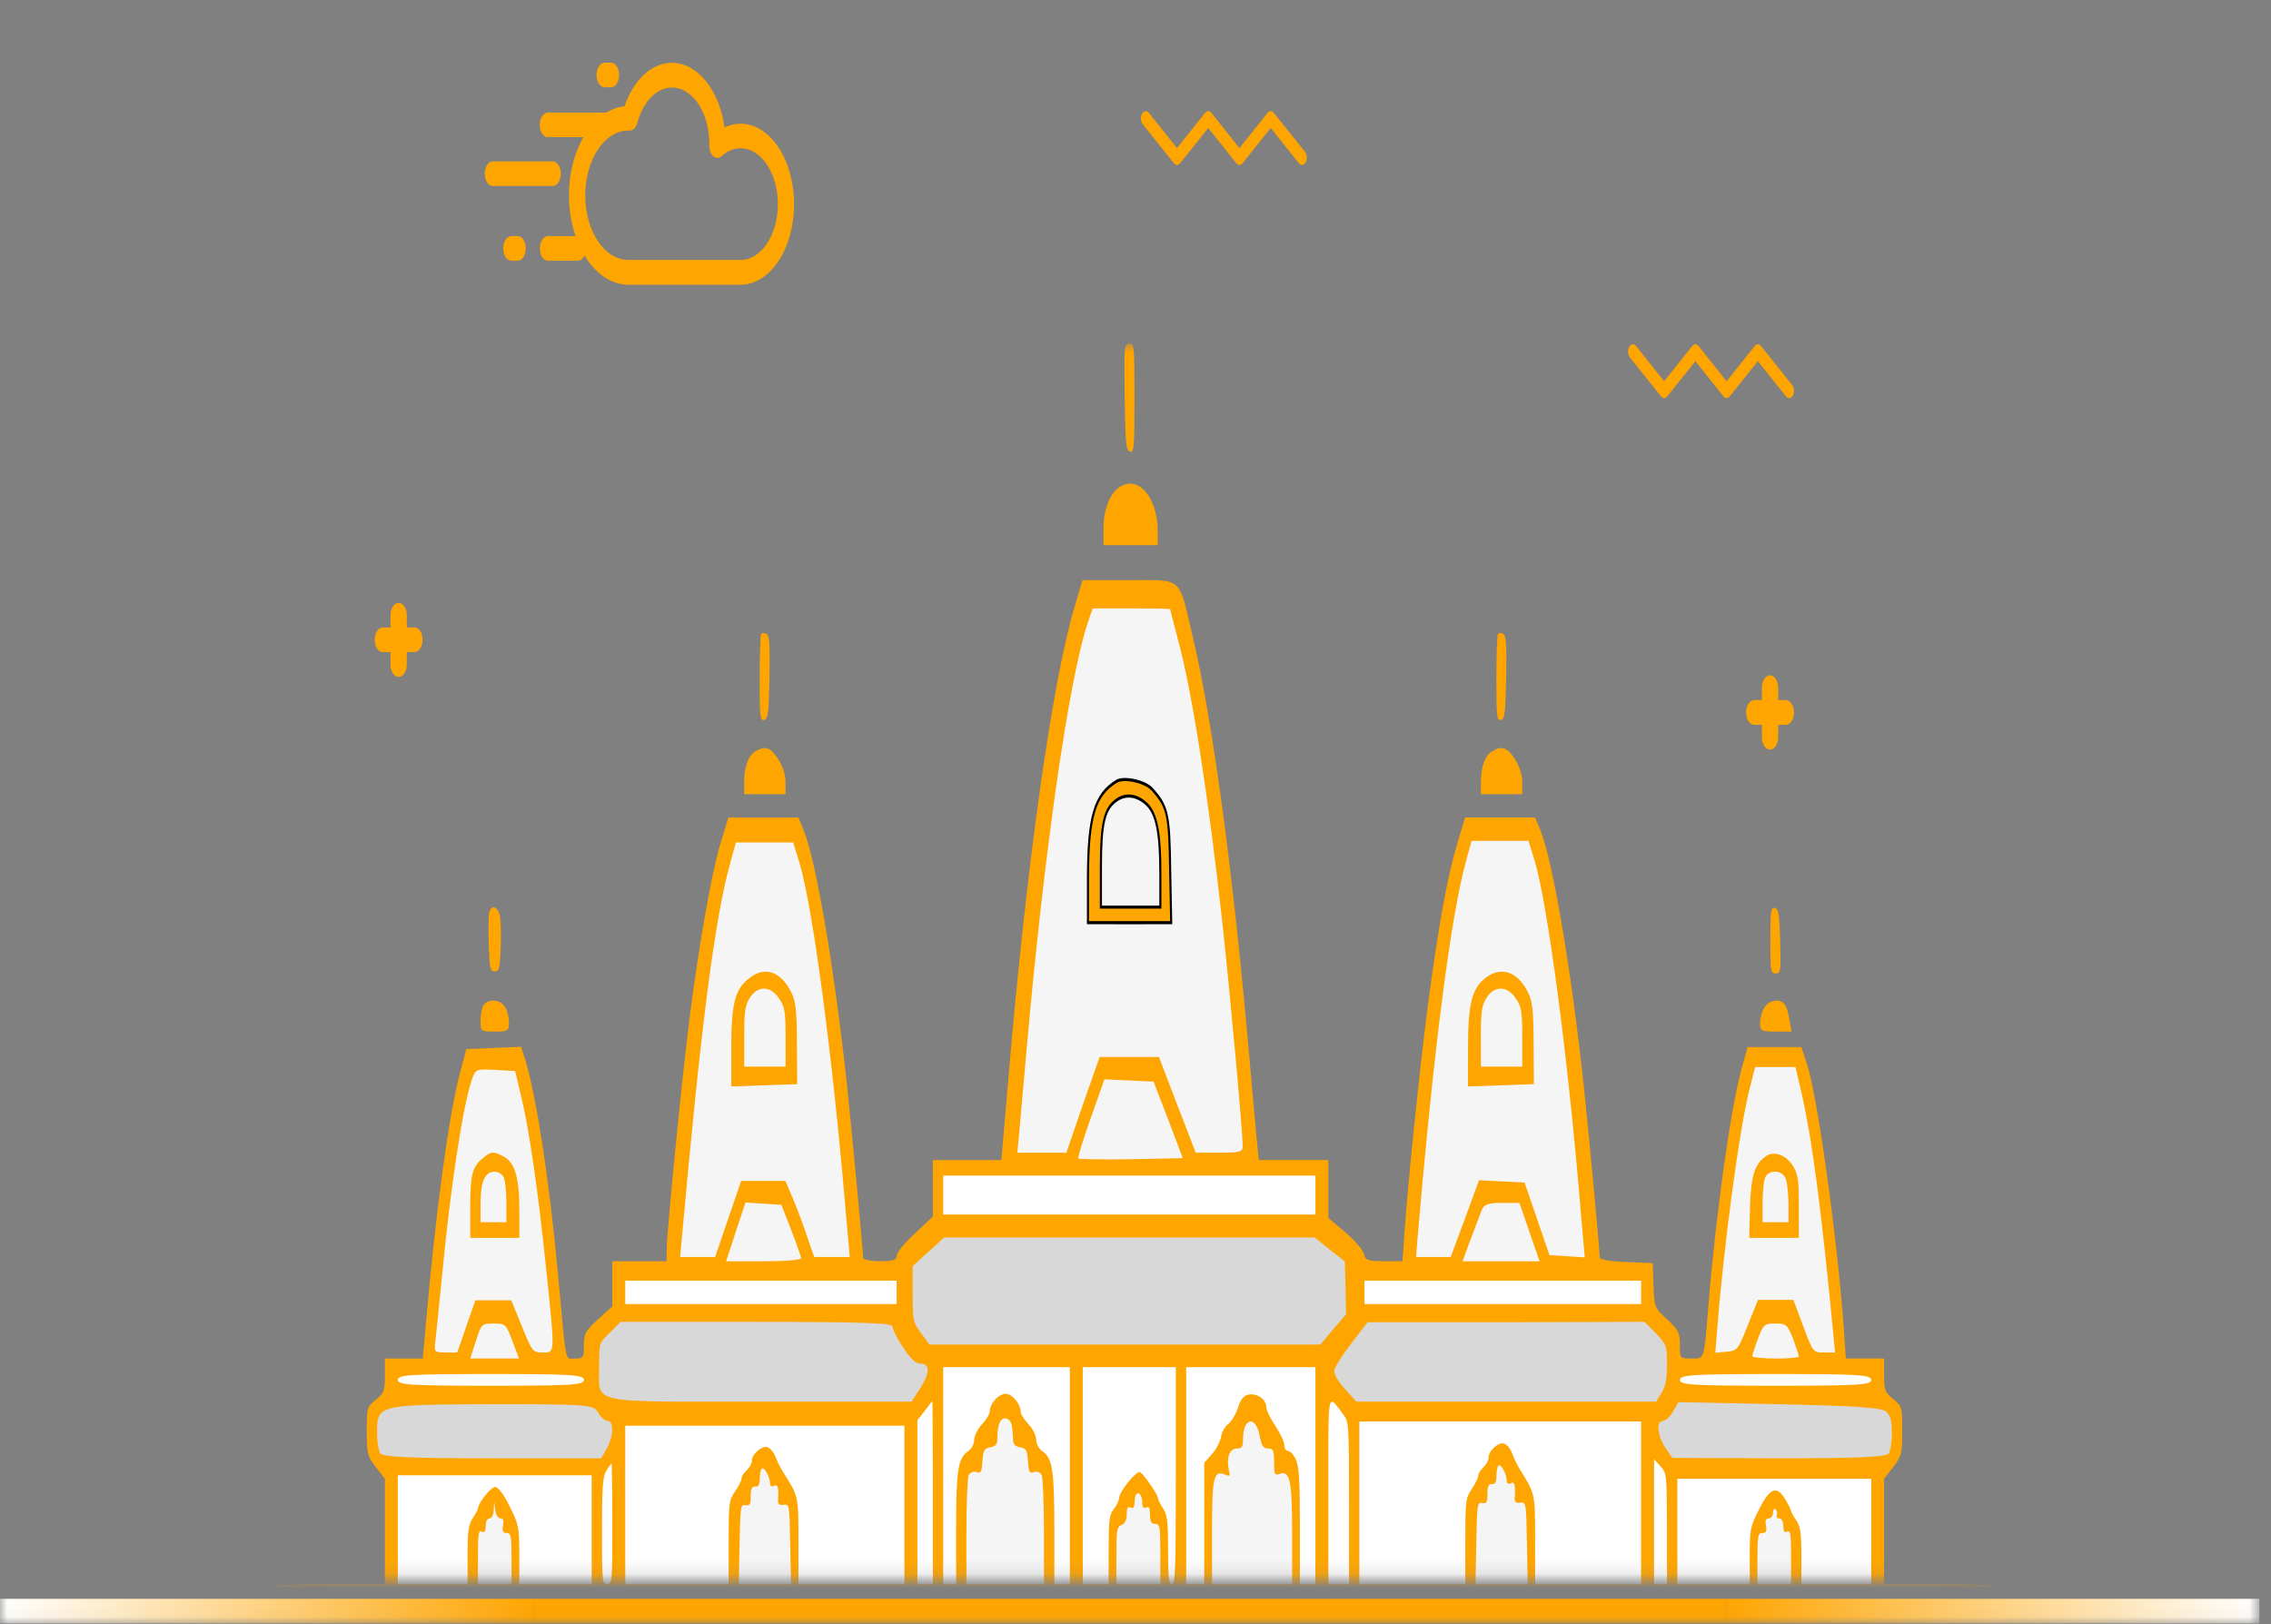 <svg width="158" height="113" viewBox="0 0 158 113" fill="none" xmlns="http://www.w3.org/2000/svg">
<rect x="0" y="0" width="158" height="113" fill="#808080" stroke="none"/>
<mask id="mask0_889_1527" style="mask-type:luminance" maskUnits="userSpaceOnUse" x="0" y="0" width="158" height="113">
<path d="M0.001 0H157.198V112.96H0L0.001 0Z" fill="white"/>
</mask>
<g mask="url(#mask0_889_1527)">
<path d="M115.563 27.585C115.623 27.659 115.699 27.7 115.778 27.7C115.856 27.7 115.932 27.659 115.993 27.585L117.953 25.13L119.91 27.585C119.97 27.659 120.046 27.7 120.125 27.7C120.203 27.7 120.279 27.659 120.34 27.585L122.299 25.13L124.26 27.585C124.329 27.67 124.418 27.711 124.507 27.699C124.596 27.686 124.678 27.621 124.736 27.517C124.792 27.411 124.819 27.276 124.81 27.142C124.801 27.006 124.758 26.882 124.689 26.794L122.514 24.072C122.453 23.997 122.377 23.956 122.299 23.956C122.221 23.956 122.145 23.997 122.084 24.072L120.125 26.527L118.168 24.072C118.108 23.997 118.032 23.956 117.953 23.956C117.875 23.956 117.799 23.997 117.738 24.072L115.778 26.527L113.822 24.072C113.752 23.987 113.664 23.946 113.575 23.959C113.486 23.972 113.404 24.038 113.347 24.142C113.291 24.247 113.265 24.382 113.273 24.516C113.282 24.651 113.325 24.775 113.393 24.863L115.563 27.585ZM38.123 9.541H40.587C40.049 10.475 39.709 11.631 39.612 12.858C39.515 14.086 39.664 15.329 40.041 16.428H38.123C38.048 16.428 37.974 16.45 37.905 16.494C37.837 16.537 37.774 16.6 37.722 16.68C37.669 16.76 37.627 16.854 37.599 16.958C37.571 17.062 37.557 17.173 37.557 17.286C37.557 17.761 37.809 18.144 38.123 18.144H40.203C40.395 18.144 40.564 17.996 40.666 17.779C41.052 18.419 41.523 18.931 42.048 19.281C42.574 19.632 43.142 19.813 43.716 19.814H51.525C52.512 19.812 53.458 19.222 54.156 18.172C54.854 17.122 55.247 15.698 55.249 14.212C55.248 12.726 54.855 11.302 54.157 10.251C53.459 9.201 52.514 8.61 51.527 8.607C51.143 8.61 50.769 8.697 50.406 8.868C50.234 7.6 49.776 6.461 49.111 5.641C48.446 4.822 47.614 4.372 46.754 4.369C45.343 4.369 44.085 5.542 43.448 7.393C43 7.439 42.573 7.595 42.174 7.834H38.12C38.045 7.834 37.971 7.856 37.902 7.899C37.833 7.943 37.77 8.006 37.718 8.086C37.665 8.165 37.623 8.26 37.595 8.364C37.567 8.468 37.552 8.58 37.553 8.692C37.553 9.168 37.805 9.55 38.118 9.55L38.123 9.541ZM43.735 9.09H43.795C43.912 9.093 44.026 9.044 44.123 8.948C44.22 8.852 44.296 8.715 44.341 8.553C44.565 7.708 44.977 7.007 45.507 6.57C46.038 6.134 46.652 5.989 47.246 6.162C47.839 6.335 48.374 6.814 48.758 7.516C49.142 8.219 49.351 9.101 49.35 10.011V10.098C49.344 10.251 49.367 10.403 49.414 10.539C49.462 10.674 49.534 10.788 49.621 10.867C49.708 10.946 49.808 10.988 49.91 10.988C50.012 10.987 50.112 10.946 50.2 10.867C50.592 10.514 51.04 10.324 51.497 10.316C51.954 10.308 52.404 10.482 52.802 10.821C53.2 11.159 53.532 11.65 53.763 12.244C53.994 12.838 54.117 13.513 54.119 14.201C54.119 16.347 52.955 18.089 51.527 18.089H43.717C42.063 18.089 40.717 16.071 40.717 13.584C40.718 12.989 40.798 12.401 40.95 11.852C41.103 11.304 41.327 10.806 41.608 10.388C41.889 9.97 42.222 9.639 42.588 9.415C42.954 9.191 43.346 9.078 43.74 9.083L43.735 9.09Z" fill="#FFA500"/>
<path d="M34.289 12.944H38.451C38.526 12.944 38.599 12.922 38.668 12.878C38.737 12.835 38.8 12.772 38.852 12.692C38.905 12.612 38.946 12.518 38.974 12.414C39.003 12.31 39.017 12.199 39.017 12.086C39.017 11.974 39.003 11.863 38.974 11.759C38.946 11.655 38.905 11.56 38.852 11.481C38.8 11.401 38.737 11.338 38.668 11.294C38.599 11.251 38.526 11.229 38.451 11.228H34.29C34.216 11.229 34.142 11.251 34.073 11.294C34.004 11.338 33.942 11.401 33.889 11.481C33.837 11.56 33.795 11.655 33.767 11.759C33.739 11.863 33.724 11.974 33.725 12.086C33.725 12.56 33.976 12.944 34.289 12.944ZM36.58 17.285C36.58 17.172 36.566 17.061 36.538 16.957C36.51 16.853 36.468 16.759 36.415 16.679C36.363 16.599 36.3 16.536 36.232 16.493C36.163 16.449 36.089 16.427 36.014 16.427H35.577C35.503 16.427 35.429 16.449 35.36 16.492C35.291 16.535 35.228 16.598 35.175 16.678C35.123 16.758 35.081 16.852 35.053 16.957C35.024 17.061 35.01 17.172 35.01 17.285C35.01 17.76 35.264 18.143 35.577 18.143H36.014C36.089 18.142 36.163 18.12 36.232 18.077C36.3 18.033 36.363 17.97 36.415 17.89C36.468 17.811 36.51 17.716 36.538 17.612C36.566 17.508 36.58 17.397 36.58 17.285ZM42.068 6.075H42.505C42.58 6.075 42.654 6.053 42.722 6.009C42.791 5.966 42.854 5.903 42.906 5.823C42.959 5.743 43 5.649 43.029 5.545C43.057 5.441 43.071 5.33 43.071 5.217C43.071 5.105 43.057 4.994 43.029 4.89C43 4.786 42.959 4.691 42.906 4.612C42.854 4.532 42.791 4.469 42.722 4.425C42.654 4.382 42.58 4.36 42.505 4.359H42.068C41.993 4.36 41.92 4.382 41.851 4.425C41.782 4.469 41.719 4.532 41.667 4.612C41.614 4.691 41.573 4.786 41.545 4.89C41.516 4.994 41.502 5.105 41.502 5.217C41.502 5.691 41.755 6.075 42.068 6.075ZM26.634 45.375H27.169V46.187C27.164 46.304 27.174 46.422 27.2 46.532C27.226 46.643 27.267 46.744 27.32 46.83C27.373 46.916 27.437 46.984 27.508 47.031C27.58 47.078 27.657 47.102 27.735 47.102C27.813 47.102 27.89 47.078 27.961 47.031C28.032 46.984 28.097 46.916 28.15 46.83C28.203 46.744 28.244 46.643 28.269 46.532C28.295 46.422 28.306 46.304 28.3 46.187V45.375H28.835C28.91 45.374 28.984 45.352 29.053 45.309C29.122 45.265 29.184 45.202 29.236 45.122C29.289 45.043 29.331 44.948 29.359 44.844C29.387 44.74 29.401 44.629 29.401 44.517C29.401 44.404 29.387 44.293 29.359 44.189C29.331 44.085 29.289 43.991 29.236 43.911C29.184 43.831 29.122 43.768 29.053 43.725C28.984 43.681 28.91 43.659 28.835 43.659H28.302V42.846C28.306 42.731 28.294 42.615 28.267 42.507C28.24 42.398 28.199 42.299 28.146 42.215C28.093 42.131 28.03 42.064 27.959 42.019C27.888 41.973 27.812 41.949 27.735 41.949C27.659 41.949 27.582 41.973 27.512 42.019C27.441 42.064 27.378 42.131 27.325 42.215C27.271 42.299 27.23 42.398 27.204 42.507C27.177 42.615 27.165 42.731 27.169 42.846V43.659H26.634C26.559 43.659 26.485 43.681 26.417 43.725C26.348 43.768 26.285 43.831 26.233 43.911C26.18 43.991 26.139 44.085 26.111 44.189C26.082 44.293 26.068 44.404 26.068 44.517C26.068 44.992 26.321 45.375 26.634 45.375ZM122.046 50.432H122.581V51.244C122.576 51.361 122.586 51.479 122.612 51.589C122.638 51.7 122.679 51.801 122.732 51.887C122.785 51.973 122.849 52.041 122.92 52.088C122.992 52.135 123.069 52.159 123.147 52.159C123.225 52.159 123.302 52.135 123.373 52.088C123.444 52.041 123.509 51.973 123.562 51.887C123.615 51.801 123.656 51.7 123.681 51.589C123.707 51.479 123.718 51.361 123.712 51.244V50.432H124.249C124.324 50.432 124.397 50.409 124.466 50.366C124.535 50.322 124.597 50.259 124.65 50.179C124.703 50.1 124.744 50.005 124.772 49.901C124.801 49.797 124.815 49.686 124.815 49.574C124.815 49.462 124.801 49.35 124.772 49.246C124.744 49.142 124.703 49.048 124.65 48.968C124.597 48.888 124.535 48.825 124.466 48.782C124.397 48.738 124.324 48.716 124.249 48.716H123.712V47.903C123.718 47.786 123.707 47.669 123.681 47.558C123.656 47.448 123.615 47.346 123.562 47.261C123.509 47.175 123.444 47.106 123.373 47.06C123.302 47.013 123.225 46.989 123.147 46.989C123.069 46.989 122.992 47.013 122.92 47.06C122.849 47.106 122.785 47.175 122.732 47.261C122.679 47.346 122.638 47.448 122.612 47.558C122.586 47.669 122.576 47.786 122.581 47.903V48.716H122.047C121.973 48.716 121.899 48.738 121.83 48.781C121.761 48.824 121.698 48.888 121.645 48.967C121.593 49.047 121.551 49.142 121.523 49.246C121.494 49.35 121.48 49.461 121.48 49.574C121.48 50.047 121.733 50.432 122.046 50.432Z" fill="#FFA500"/>
<path d="M37.163 111.248H0.002V112.964H37.163V111.248Z" fill="url(#paint0_linear_889_1527)"/>
<path d="M120.032 111.248H37.166V112.964H120.032V111.248Z" fill="#FFA500"/>
<path d="M157.193 111.248H120.031V112.964H157.193V111.248Z" fill="url(#paint1_linear_889_1527)"/>
</g>
<mask id="mask1_889_1527" style="mask-type:luminance" maskUnits="userSpaceOnUse" x="18" y="23" width="121" height="87">
<path d="M18.504 23.898H138.7V109.865H18.504V23.898Z" fill="white"/>
</mask>
<g mask="url(#mask1_889_1527)">
<path d="M78.246 27.609C78.3 30.911 78.336 31.345 78.623 31.425C78.893 31.508 78.929 31.182 78.929 27.717C78.929 24.061 78.912 23.898 78.57 23.898C78.209 23.898 78.209 24.033 78.246 27.609ZM77.922 33.871C77.238 34.278 76.771 35.468 76.771 36.741V37.934H80.548V36.987C80.548 34.63 79.217 33.059 77.922 33.871ZM74.794 42.105C73.193 47.411 71.359 60.491 70.082 75.899L69.668 80.717H64.903V84.645L63.643 85.835C62.959 86.459 62.384 87.163 62.384 87.378C62.384 87.677 62.097 87.758 61.215 87.758C60.568 87.758 60.047 87.649 60.047 87.514C60.047 87.054 59.309 79.121 58.95 75.708C58.086 67.612 56.792 59.922 55.91 57.756L55.55 56.887H50.676L50.119 58.703C49.49 60.815 48.573 66.041 47.926 71.24C47.422 75.248 46.379 85.837 46.379 87V87.76H42.602V90.899L41.613 91.794C40.732 92.606 40.623 92.795 40.623 93.608C40.623 94.475 40.587 94.529 39.995 94.529C39.293 94.529 39.419 95.152 38.826 88.707C38.195 81.964 37.333 76.386 36.541 73.731L36.254 72.838L34.348 72.919L32.441 73.001L32.009 74.626C31.218 77.63 30.32 84.293 29.636 92.011L29.419 94.529H26.776V95.693C26.776 96.775 26.722 96.938 26.147 97.398C25.536 97.885 25.517 97.942 25.517 99.564C25.517 101.135 25.553 101.298 26.147 102.084L26.776 102.897V110.235H22.64C19.996 110.235 18.504 110.343 18.504 110.504C18.504 110.667 20.05 110.776 22.783 110.776C27.855 110.804 129.339 110.776 135.274 110.776C137.864 110.776 139.357 110.667 139.357 110.504C139.357 110.343 137.864 110.235 135.22 110.235H131.083V102.894L131.712 102.082C132.305 101.296 132.341 101.133 132.341 99.562C132.341 97.883 132.323 97.857 131.712 97.342C131.136 96.882 131.083 96.721 131.083 95.691V94.527H128.421L128.294 92.685C127.881 86.537 126.442 76.166 125.704 74.001L125.328 72.862H121.587L121.192 74.272C120.436 76.953 119.393 84.317 118.854 90.868C118.547 94.716 118.602 94.527 117.684 94.527C116.875 94.527 116.875 94.527 116.875 93.579C116.875 92.739 116.786 92.55 115.976 91.792C115.095 90.979 115.095 90.951 115.04 89.435L114.986 87.892L113.153 87.81C112.127 87.784 111.3 87.647 111.3 87.512C111.3 87.052 110.563 79.09 110.204 75.706C109.338 67.61 108.044 59.92 107.163 57.754L106.803 56.885H101.93L101.409 58.618C100.707 60.921 100.078 64.388 99.34 69.967C98.747 74.57 97.938 82.394 97.704 85.916L97.577 87.756H96.283C95.168 87.756 94.97 87.675 94.898 87.269C94.845 86.998 94.269 86.322 93.603 85.753L92.417 84.751V80.715H87.579L87.489 79.822C87.435 79.362 87.183 76.573 86.932 73.675C85.816 60.895 84.378 50.144 82.974 44.268C81.986 40.043 82.345 40.369 78.551 40.369H75.313L74.794 42.105Z" fill="#FFA500"/>
<path d="M81.412 42.386C81.412 42.438 81.657 43.353 81.934 44.424C82.927 48.03 84.075 55.42 85.051 64.274C85.572 69.001 86.459 78.796 86.459 79.737C86.459 80.154 86.286 80.206 84.823 80.206H83.188L81.9 76.863L80.63 73.546H76.505L75.34 76.863L74.191 80.208H70.781L70.885 79.083C70.938 78.483 71.18 75.74 71.424 73.022C72.625 59.391 74.366 47.219 75.688 43.301L76.019 42.334H78.716C80.195 42.334 81.412 42.36 81.412 42.386ZM55.618 60.023C56.541 63.093 57.898 73.307 58.786 83.68L59.118 87.464H56.645L56.14 86.008C55.836 85.105 55.505 84.222 55.149 83.362L54.644 82.172H51.564L50.658 84.818L49.753 87.464H47.317L47.422 86.328C48.762 71.376 49.736 63.833 50.833 59.943L51.198 58.62H55.184L55.618 60.023ZM106.778 59.912C107.678 62.969 109.063 73.383 109.927 83.692L110.256 87.492L109.029 87.412L107.799 87.331L106.934 84.807L106.068 82.283L104.477 82.204L102.901 82.124L101.916 84.807L100.929 87.464H98.521L98.608 86.321C99.751 72.931 100.945 63.66 102.018 59.832L102.381 58.505H106.344L106.778 59.912ZM36.254 76.263C36.831 78.648 37.46 83.032 38 88.324C38.629 94.315 38.629 94.107 37.747 94.107C37.063 94.107 37.027 94.055 36.309 92.29L35.572 90.477H33.071L32.442 92.29L31.812 94.107H31.004C30.229 94.107 30.212 94.081 30.283 93.381C30.337 92.99 30.535 90.915 30.752 88.789C31.344 82.539 32.226 76.832 32.838 75.095C33.089 74.395 33.126 74.369 34.474 74.447L35.841 74.525L36.254 76.263ZM125.385 76.259C126.103 79.474 126.732 84.281 127.577 93.116L127.667 94.107H126.912C126.139 94.107 126.139 94.107 125.455 92.278L124.771 90.448H122.309L121.606 92.199C120.924 93.924 120.888 93.976 120.132 94.055L119.341 94.133L119.467 92.514C119.934 86.582 121.03 78.453 121.732 75.735L122.11 74.247H124.916L125.385 76.259Z" fill="#F5F5F5"/>
<path d="M81.283 77.923L82.29 80.585L78.693 80.663C76.716 80.691 75.061 80.663 75.025 80.611C74.97 80.53 75.367 79.281 75.887 77.791L76.84 75.102L78.549 75.182L80.257 75.262L81.283 77.923Z" fill="#F5F5F5"/>
<path d="M91.518 83.154V84.51H65.621V81.801H91.518V83.154Z" fill="white"/>
<path d="M55.049 85.594C55.427 86.57 55.733 87.436 55.733 87.545C55.733 87.68 54.564 87.762 53.125 87.762H50.518L51.183 85.729L51.867 83.672L53.107 83.752L54.365 83.835L55.049 85.594ZM106.411 85.731L107.114 87.762H101.754L102.33 86.192C102.653 85.351 102.993 84.432 103.103 84.161C103.264 83.809 103.552 83.7 104.505 83.7H105.71L106.411 85.731Z" fill="#F5F5F5"/>
<path d="M92.512 86.948L93.564 87.769L93.616 89.609L93.651 91.447L92.756 92.49L91.863 93.559H64.655L64.078 92.764C63.515 91.995 63.498 91.895 63.498 90.031V88.093L64.603 87.098L65.689 86.106H91.461L92.512 86.948Z" fill="#D8D8D8"/>
<path d="M62.382 89.926V90.738H43.5V89.113H62.382V89.926ZM114.177 89.926V90.738H94.934V89.113H114.177V89.926Z" fill="white"/>
<path d="M62.084 92.294C62.084 92.478 62.419 93.141 62.823 93.749C63.351 94.542 63.703 94.885 64.055 94.885C64.723 94.885 64.704 95.546 63.983 96.658L63.42 97.529H52.868C40.732 97.529 41.681 97.742 41.681 95.044C41.681 93.432 41.681 93.432 42.439 92.717L43.178 91.979H52.64C59.922 91.979 62.084 92.057 62.084 92.294ZM115.205 92.772C115.943 93.562 115.978 93.643 115.978 94.94C115.978 95.969 115.891 96.445 115.591 96.921L115.222 97.529H94.358L93.584 96.658C93.127 96.18 92.811 95.626 92.828 95.387C92.846 95.148 93.372 94.303 94.006 93.484L95.148 92.003H104.781L114.414 91.977L115.205 92.772Z" fill="#D8D8D8"/>
<path d="M35.645 93.311L36.112 94.527H32.713L33.11 93.311C33.486 92.118 33.522 92.092 34.35 92.092C35.177 92.092 35.213 92.146 35.645 93.308M124.755 93.176C124.971 93.743 125.15 94.284 125.15 94.366C125.15 94.475 124.432 94.529 123.531 94.529C122.651 94.529 121.914 94.447 121.914 94.366C121.914 94.258 122.093 93.715 122.309 93.147C122.67 92.172 122.758 92.092 123.514 92.092C124.287 92.092 124.36 92.174 124.755 93.176Z" fill="#F5F5F5"/>
<path d="M74.433 102.682V110.233H73.354V106.39C73.354 102.311 73.228 101.463 72.527 100.985C72.294 100.827 72.094 100.481 72.094 100.19C72.094 99.899 71.861 99.421 71.556 99.104C71.268 98.787 71.017 98.416 71.017 98.257C71.017 97.701 70.422 96.984 69.974 96.984C69.469 96.984 68.859 97.673 68.859 98.203C68.859 98.389 68.625 98.787 68.319 99.104C68.03 99.421 67.779 99.899 67.779 100.19C67.779 100.481 67.582 100.827 67.347 100.985C66.645 101.463 66.52 102.311 66.52 106.39V110.233H65.621V95.129H74.433V102.682ZM81.805 102.682C81.805 109.225 81.769 110.233 81.536 110.233C81.319 110.233 81.266 109.781 81.266 107.848C81.266 105.806 81.212 105.384 80.905 104.933C80.709 104.641 80.547 104.324 80.547 104.192C80.529 103.979 79.683 102.734 79.341 102.443C79.108 102.256 77.85 103.794 77.85 104.27C77.85 104.431 77.686 104.748 77.489 105.013C77.183 105.382 77.13 105.782 77.13 107.848V110.233H75.332V95.129H81.805V102.682ZM91.516 102.682V110.233H90.437V106.179C90.437 102.947 90.384 102.019 90.15 101.542C90.006 101.224 89.755 100.959 89.611 100.959C89.542 100.957 89.477 100.913 89.43 100.839C89.383 100.764 89.357 100.665 89.358 100.562C89.358 100.323 89.071 99.741 88.729 99.211C88.387 98.707 88.1 98.124 88.1 97.912C88.1 97.382 87.471 96.932 86.876 97.038C86.535 97.091 86.32 97.356 86.122 97.966C85.978 98.416 85.672 98.92 85.456 99.078C85.239 99.237 85.007 99.634 84.952 99.978C84.88 100.349 84.593 100.879 84.306 101.198L83.783 101.781V110.231H82.525V95.129H91.516V102.682Z" fill="white"/>
<path d="M40.626 96.016C40.626 96.368 39.779 96.422 34.151 96.422C28.523 96.422 27.676 96.368 27.676 96.016C27.676 95.664 28.521 95.609 34.151 95.609C39.779 95.609 40.626 95.664 40.626 96.016ZM130.186 96.016C130.186 96.368 129.322 96.422 123.531 96.422C117.741 96.422 116.877 96.368 116.877 96.016C116.877 95.664 117.741 95.609 123.531 95.609C129.322 95.609 130.186 95.664 130.186 96.016ZM93.462 98.427C93.838 98.942 93.857 99.076 93.857 104.601V110.233H92.419V103.708C92.419 96.504 92.328 96.937 93.462 98.427ZM64.903 103.871V110.233H63.824V98.831L64.329 98.179C64.598 97.829 64.831 97.504 64.867 97.504C64.885 97.504 64.903 100.375 64.903 103.871Z" fill="white"/>
<path d="M70.367 99.087C70.42 99.306 70.475 99.725 70.475 100.042C70.475 100.486 70.582 100.633 70.979 100.707C71.391 100.781 71.463 100.903 71.517 101.663C71.572 102.449 71.625 102.549 71.95 102.425C72.147 102.352 72.381 102.449 72.471 102.647C72.561 102.842 72.632 104.611 72.632 106.601V110.235H67.236V106.601C67.236 104.611 67.308 102.842 67.399 102.647C67.489 102.451 67.722 102.352 67.92 102.425C68.245 102.549 68.298 102.449 68.353 101.665C68.406 100.905 68.478 100.781 68.91 100.707C69.288 100.633 69.395 100.486 69.395 100.045C69.395 99.16 69.575 98.693 69.934 98.693C70.115 98.693 70.312 98.865 70.367 99.084M87.632 99.897C87.776 100.598 87.884 100.792 88.226 100.792C88.587 100.792 88.64 100.913 88.64 101.737C88.64 102.584 88.675 102.682 89.017 102.56C89.754 102.293 89.898 102.995 89.898 106.774V110.235H84.324V106.629C84.324 102.753 84.432 102.269 85.241 102.61C85.564 102.753 85.601 102.706 85.492 102.269C85.312 101.446 85.546 100.792 86.049 100.792C86.41 100.792 86.482 100.672 86.482 100.114C86.482 98.637 87.381 98.467 87.632 99.897Z" fill="#F5F5F5"/>
<path d="M131.234 98.231C131.534 98.52 131.623 98.868 131.623 99.678C131.623 100.286 131.534 100.923 131.41 101.125C131.251 101.386 129.327 101.472 123.765 101.472L116.349 101.444L115.873 100.749C115.309 99.939 115.202 98.868 115.697 98.868C115.873 98.868 116.192 98.579 116.404 98.201L116.774 97.564L123.801 97.71C129.063 97.825 130.934 97.94 131.234 98.231ZM41.613 98.288C41.793 98.607 42.08 98.868 42.279 98.868C42.728 98.868 42.692 99.967 42.207 100.806L41.829 101.472H34.24C28.592 101.472 26.614 101.386 26.453 101.125C26.327 100.923 26.236 100.286 26.236 99.678C26.236 97.738 26.255 97.738 34.258 97.71C41.056 97.71 41.289 97.738 41.613 98.288Z" fill="#D8D8D8"/>
<path d="M62.923 104.719V110.236H55.55V107.241C55.55 104.034 55.567 104.141 54.434 102.353C54.252 102.044 54.089 101.709 53.948 101.354C53.825 101.046 53.634 100.814 53.408 100.698C53.013 100.567 52.312 101.171 52.312 101.645C52.312 101.827 52.151 102.116 51.951 102.301C51.755 102.486 51.592 102.722 51.592 102.879C51.592 103.009 51.395 103.404 51.144 103.772C50.711 104.402 50.693 104.586 50.693 107.345V110.234H43.5V99.203H62.923V104.719ZM114.177 104.575V110.236H106.803V107.163C106.803 103.874 106.82 103.982 105.688 102.149C105.504 101.832 105.341 101.488 105.202 101.124C105.081 100.809 104.89 100.57 104.662 100.45C104.267 100.315 103.566 100.935 103.566 101.421C103.566 101.608 103.404 101.906 103.205 102.095C103.009 102.284 102.846 102.525 102.846 102.688C102.846 102.822 102.648 103.226 102.397 103.604C101.964 104.252 101.947 104.441 101.947 107.271V110.236H94.573V98.912H114.177V104.575Z" fill="white"/>
<path d="M53.576 103.22C53.576 103.394 53.684 103.468 53.846 103.394C54.116 103.244 54.188 103.491 54.134 104.334C54.097 104.656 54.206 104.756 54.511 104.706C54.925 104.656 54.925 104.706 54.978 107.432L55.033 110.234H51.4L51.454 107.432C51.507 104.804 51.526 104.656 51.868 104.732C52.174 104.782 52.244 104.656 52.227 104.111C52.227 103.589 52.316 103.415 52.55 103.441C52.748 103.468 52.856 103.318 52.856 102.946C52.856 102.625 52.911 102.301 52.982 102.203C53.145 102.006 53.576 102.746 53.576 103.22ZM104.83 103.035C104.83 103.213 104.938 103.289 105.099 103.213C105.369 103.061 105.441 103.313 105.388 104.18C105.352 104.51 105.46 104.612 105.765 104.56C106.179 104.51 106.179 104.56 106.233 107.358L106.287 110.234H102.654L102.707 107.358C102.762 104.664 102.78 104.51 103.121 104.586C103.427 104.636 103.499 104.51 103.482 103.95C103.482 103.415 103.572 103.237 103.805 103.263C104.003 103.289 104.111 103.137 104.111 102.755C104.111 102.425 104.165 102.092 104.237 101.99C104.398 101.788 104.83 102.553 104.83 103.035Z" fill="#F5F5F5"/>
<path d="M115.977 106.359V110.233H115.077V101.539L115.527 102.028C115.96 102.514 115.961 102.595 115.977 106.359ZM42.601 106.036C42.601 110.044 42.584 110.233 42.242 110.233C41.9 110.233 41.881 110.044 41.881 106.522C41.881 103.462 41.936 102.732 42.188 102.325C42.35 102.054 42.511 101.837 42.547 101.837C42.565 101.837 42.601 103.733 42.601 106.036Z" fill="white"/>
<path d="M41.164 106.445V110.236H36.129V108.205C36.129 106.282 36.093 106.093 35.462 104.82C35.067 104.008 34.654 103.465 34.456 103.465C34.151 103.465 33.25 104.603 33.25 104.981C33.25 105.035 33.089 105.335 32.891 105.633C32.603 106.067 32.531 106.526 32.531 108.205V110.236H27.676V102.652H41.164V106.445ZM130.185 106.567V110.236H125.328V108.27C125.328 106.647 125.256 106.202 124.969 105.783C124.772 105.494 124.608 105.205 124.608 105.127C124.608 105.048 124.43 104.707 124.215 104.34C123.62 103.345 123.153 103.502 122.397 104.996C121.768 106.228 121.733 106.41 121.733 108.27V110.236H116.697V102.9H130.185V106.567Z" fill="white"/>
<path d="M79.469 104.557C79.469 104.878 79.56 104.976 79.739 104.904C79.937 104.778 80.009 104.926 80.009 105.395C80.009 105.864 80.098 106.038 80.369 106.038C80.692 106.038 80.729 106.212 80.729 108.135V110.233H77.67V108.234C77.67 106.457 77.706 106.236 78.031 106.112C78.264 106.012 78.391 105.765 78.391 105.371C78.391 104.926 78.464 104.778 78.66 104.902C78.84 104.976 78.93 104.878 78.93 104.581C78.93 104.335 78.984 104.064 79.038 103.99C79.235 103.742 79.469 104.064 79.469 104.557ZM34.816 105.652C34.996 105.652 35.067 105.806 34.996 106.162C34.924 106.544 34.996 106.67 35.247 106.67C35.553 106.67 35.589 106.875 35.589 108.452V110.233H33.252V108.324C33.252 106.746 33.287 106.468 33.52 106.568C33.701 106.67 33.79 106.568 33.79 106.188C33.79 105.884 33.898 105.654 34.06 105.654C34.204 105.654 34.348 105.4 34.348 105.067L34.385 104.509L34.457 105.069C34.491 105.4 34.654 105.652 34.816 105.652ZM123.62 105.423C123.548 105.552 123.638 105.654 123.782 105.654C123.961 105.654 124.07 105.882 124.07 106.188C124.07 106.568 124.16 106.67 124.339 106.568C124.573 106.468 124.609 106.746 124.609 108.326V110.233H122.271V108.452C122.271 106.875 122.307 106.67 122.613 106.67C122.864 106.67 122.936 106.544 122.864 106.162C122.792 105.806 122.864 105.654 123.062 105.654C123.224 105.654 123.351 105.476 123.351 105.248C123.351 105.043 123.44 104.941 123.529 105.017C123.638 105.119 123.674 105.297 123.62 105.423Z" fill="#F5F5F5"/>
<path fill-rule="evenodd" clip-rule="evenodd" d="M75.693 61.005C75.712 56.834 76.161 55.291 77.671 54.37C78.176 54.044 79.668 54.37 80.153 54.913C81.249 56.13 81.359 56.645 81.412 60.572L81.484 64.2H75.693V61.005ZM80.728 60.679C80.728 57.946 80.459 56.619 79.793 55.969C79.147 55.346 78.374 55.209 77.726 55.643C76.827 56.238 76.594 57.268 76.594 60.409V63.118H80.73L80.728 60.679Z" fill="#FFA500"/>
<path d="M77.671 54.37L77.7 54.47H77.699L77.671 54.37ZM81.484 64.2L81.556 64.198L81.558 64.309H81.484V64.2ZM75.693 64.2V64.309H75.621V64.2H75.693ZM76.594 63.116V63.225H76.521V63.116H76.594ZM80.73 63.116H80.802V63.225H80.73V63.116ZM77.699 54.47C76.956 54.925 76.482 55.524 76.188 56.512C75.891 57.514 75.774 58.924 75.765 61.007L75.621 61.005C75.63 58.917 75.747 57.47 76.057 56.425C76.37 55.372 76.876 54.74 77.644 54.271L77.699 54.47ZM80.111 55.001C79.957 54.847 79.788 54.731 79.61 54.657C79.381 54.551 79.147 54.473 78.909 54.425C78.676 54.371 78.441 54.347 78.205 54.351C77.989 54.358 77.813 54.399 77.7 54.47L77.644 54.271C77.784 54.184 77.981 54.14 78.202 54.134C78.423 54.127 78.678 54.156 78.929 54.21C79.182 54.264 79.433 54.347 79.653 54.449C79.871 54.553 80.065 54.679 80.196 54.827L80.111 55.001ZM81.34 60.577C81.313 58.609 81.272 57.514 81.105 56.762C80.942 56.024 80.658 55.607 80.111 55.001L80.196 54.827C80.747 55.437 81.064 55.889 81.242 56.695C81.418 57.483 81.458 58.613 81.484 60.57L81.34 60.577ZM81.412 64.202L81.34 60.577L81.484 60.568L81.556 64.198L81.412 64.202ZM78.589 64.094H81.484V64.309L78.589 64.311V64.094ZM75.693 64.094H78.589V64.311L75.693 64.309V64.094ZM75.765 61.007V64.2H75.621V61.005L75.765 61.007ZM79.834 55.878C80.534 56.562 80.8 57.948 80.8 60.679H80.656C80.656 57.942 80.385 56.675 79.754 56.061L79.834 55.878ZM77.696 55.544C78.37 55.094 79.167 55.239 79.832 55.878L79.754 56.061C79.125 55.452 78.377 55.326 77.755 55.743L77.696 55.544ZM76.521 60.41C76.521 58.839 76.579 57.781 76.754 57.036C76.933 56.28 77.23 55.852 77.696 55.544L77.755 55.743C77.322 56.03 77.054 56.417 76.889 57.108C76.723 57.814 76.666 58.839 76.666 60.41H76.521ZM76.521 63.116V60.41H76.666V63.118L76.521 63.116ZM78.661 63.227H76.592V63.01H78.661V63.227ZM80.73 63.227H78.661V63.01H80.73V63.227ZM80.802 60.681V63.116L80.658 63.118V60.681H80.802Z" fill="black"/>
<path fill-rule="evenodd" clip-rule="evenodd" d="M50.877 72.972C50.877 69.779 51.129 68.802 52.19 68.017C53.305 67.179 54.437 67.665 55.138 69.236C55.372 69.805 55.444 70.589 55.444 72.703L55.463 75.438L53.178 75.518L50.877 75.599V72.972ZM54.654 72.188C54.654 70.374 54.599 70.048 54.203 69.479C53.628 68.586 52.71 68.558 52.171 69.425C51.83 69.968 51.775 70.374 51.775 72.134V74.219H54.654V72.188ZM102.132 72.972C102.132 69.751 102.42 68.693 103.462 67.963C104.577 67.205 105.71 67.694 106.393 69.236C106.627 69.805 106.699 70.589 106.699 72.703L106.718 75.438L104.433 75.518L102.132 75.599V72.972ZM105.909 72.188C105.909 70.374 105.854 70.048 105.459 69.479C104.883 68.586 103.967 68.558 103.426 69.425C103.085 69.968 103.031 70.374 103.031 72.134V74.219H105.909V72.188ZM32.713 84.075C32.713 81.772 32.857 81.177 33.577 80.608C34.17 80.095 34.313 80.095 35.034 80.473C35.825 80.879 36.131 81.935 36.131 84.238V86.132H32.713V84.075ZM35.23 83.614C35.23 82.83 35.141 82.044 35.014 81.855C34.889 81.666 34.62 81.529 34.404 81.529C33.739 81.529 33.433 82.233 33.433 83.723V85.048H35.23V83.614ZM121.751 83.995C121.823 81.746 122.093 80.962 122.902 80.419C123.461 80.067 124.306 80.393 124.755 81.151C125.097 81.72 125.15 82.126 125.15 83.995V86.132H121.698L121.751 83.995ZM124.43 83.803C124.43 83.128 124.341 82.341 124.251 82.044C124.035 81.449 123.189 81.34 122.848 81.855C122.722 82.044 122.631 82.83 122.631 83.614V85.048H124.43V83.803Z" fill="#FFA500"/>
<path d="M52.96 44.109C52.905 44.218 52.851 45.597 52.851 47.222C52.851 49.903 52.888 50.174 53.175 50.092C53.444 50.011 53.48 49.605 53.535 47.142C53.57 44.839 53.535 44.216 53.319 44.107C53.175 44.027 53.013 44.027 52.958 44.107M104.215 44.109C104.161 44.218 104.107 45.597 104.107 47.222C104.107 49.903 104.143 50.174 104.43 50.092C104.699 50.011 104.736 49.605 104.79 47.142C104.826 44.839 104.79 44.216 104.574 44.107C104.43 44.027 104.268 44.027 104.213 44.107M52.547 52.284C52.062 52.581 51.774 53.365 51.774 54.421V55.262H54.652V54.421C54.652 53.88 54.472 53.34 54.13 52.796C53.59 51.986 53.231 51.877 52.547 52.284ZM103.801 52.284C103.316 52.581 103.029 53.365 103.029 54.421V55.262H105.906V54.421C105.906 53.88 105.725 53.34 105.385 52.796C104.845 51.986 104.483 51.877 103.801 52.284ZM34.041 63.482C33.988 63.699 33.969 64.698 34.005 65.728C34.06 67.379 34.096 67.596 34.419 67.596C34.725 67.596 34.78 67.379 34.833 65.974C34.868 65.105 34.851 64.105 34.779 63.751C34.67 63.076 34.184 62.913 34.041 63.482ZM123.17 65.404C123.17 67.57 123.189 67.733 123.531 67.733C123.89 67.733 123.908 67.599 123.854 65.513C123.8 63.617 123.746 63.265 123.494 63.184C123.207 63.102 123.17 63.345 123.17 65.404ZM33.646 69.938C33.521 70.127 33.43 70.616 33.43 71.022C33.43 71.752 33.448 71.78 34.419 71.78C35.354 71.78 35.409 71.726 35.409 71.129C35.409 70.751 35.284 70.264 35.12 70.047C34.797 69.532 33.952 69.478 33.646 69.938ZM122.756 70.101C122.574 70.398 122.466 70.781 122.451 71.185C122.451 71.726 122.54 71.78 123.547 71.78H124.643L124.518 71.048C124.446 70.614 124.32 70.127 124.212 69.966C123.942 69.451 123.1 69.532 122.756 70.101Z" fill="#FFA500"/>
</g>
<path d="M81.672 11.36C81.732 11.435 81.808 11.476 81.887 11.476C81.965 11.476 82.041 11.435 82.102 11.36L84.061 8.906L86.017 11.36C86.078 11.435 86.154 11.476 86.232 11.476C86.311 11.476 86.386 11.435 86.447 11.36L88.408 8.906L90.367 11.36C90.436 11.446 90.525 11.486 90.614 11.473C90.704 11.46 90.786 11.395 90.843 11.291C90.898 11.185 90.925 11.051 90.916 10.917C90.907 10.783 90.865 10.659 90.797 10.572L88.623 7.85C88.562 7.775 88.486 7.734 88.408 7.734C88.329 7.734 88.253 7.775 88.193 7.85L86.232 10.305L84.276 7.85C84.215 7.776 84.14 7.735 84.061 7.735C83.983 7.735 83.908 7.776 83.847 7.85L81.887 10.305L79.93 7.85C79.896 7.807 79.857 7.775 79.814 7.755C79.772 7.735 79.727 7.728 79.683 7.735C79.639 7.741 79.596 7.76 79.556 7.792C79.517 7.823 79.483 7.866 79.454 7.917C79.398 8.023 79.372 8.157 79.38 8.292C79.389 8.426 79.432 8.551 79.5 8.638L81.672 11.36Z" fill="#FFA500"/>
<defs>
<linearGradient id="paint0_linear_889_1527" x1="0.002" y1="112.106" x2="37.163" y2="112.106" gradientUnits="userSpaceOnUse">
<stop stop-color="white"/>
<stop offset="1" stop-color="#FFA500"/>
</linearGradient>
<linearGradient id="paint1_linear_889_1527" x1="120.031" y1="112.106" x2="157.197" y2="112.106" gradientUnits="userSpaceOnUse">
<stop stop-color="#FFA500"/>
<stop offset="1" stop-color="white"/>
</linearGradient>
</defs>
</svg>

